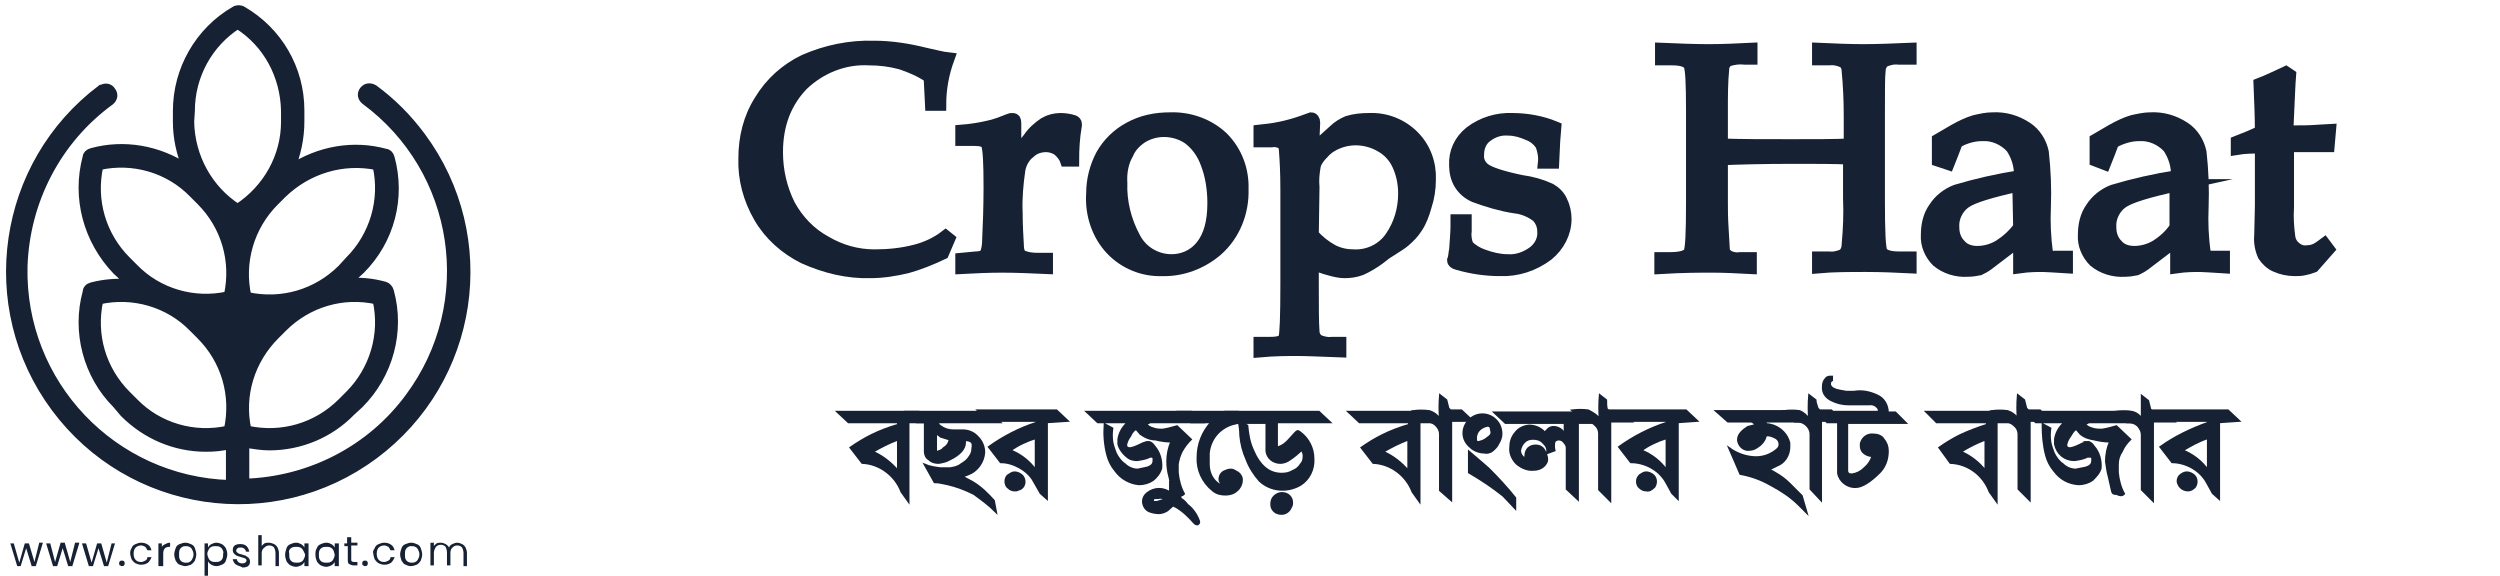 <?xml version="1.0" encoding="utf-8"?>
<!-- Generator: Adobe Illustrator 26.0.1, SVG Export Plug-In . SVG Version: 6.00 Build 0)  -->
<svg version="1.1" id="Layer_1" xmlns="http://www.w3.org/2000/svg" xmlns:xlink="http://www.w3.org/1999/xlink" x="0px" y="0px"
	 viewBox="0 0 363 83.6" style="enable-background:new 0 0 363 83.6;" xml:space="preserve">
<style type="text/css">
	.st0{fill:#172134;stroke:#172134;stroke-width:0.31;stroke-miterlimit:10;}
	.st1{fill:#172134;stroke:#172134;stroke-width:1.78;stroke-miterlimit:10;}
	.st2{fill:#172134;stroke:#172134;stroke-width:1.19;stroke-miterlimit:10;}
	.st3{fill:#172134;}
</style>
<g>
	<path class="st0" d="M131.9,61.3v11.5l-1-1.4c-0.9-2.4-3.2-4.1-5.7-4.2l-1.7-2.2c1-0.7,2-1.3,3-1.8c1.2-0.6,2.5-1.1,3.9-1.5v-0.4
		h-7.2l-1.6-1.5h11.8l1.5,1.5H131.9z M130.4,63.8c-1.3,0.5-2.5,1.1-3.7,1.8c1.4,0.6,2.7,1.6,3.7,2.8V63.8z"/>
	<path class="st0" d="M140.1,63.9v0.4c0,0.8-0.7,1.7-2.2,2.4c-0.5,0.3-1,0.4-1.6,0.5c-0.5,0-1-0.1-1.4-0.5c-0.4-0.2-0.6-0.7-0.6-1.1
		v-4.3h-1.2l-1.5-1.5h12l1.6,1.5h-9.1l0.2,0.4c0.6,0.5,1.3,0.8,2.1,0.8h1.4c0.9,0,1.7,0.4,2.2,1c0.6,0.6,0.9,1.4,0.9,2.2
		c-0.1,1.4-1,2.7-2.4,3.2l-0.8,0.3l1.5,0.8c1.2,0.7,2.2,1.7,3.1,2.7l0.3,1.6c-1-1-2.1-1.8-3.2-2.6c-1.2-0.6-2.5-1.1-3.8-1.4
		c-0.6-0.1-1.2-0.3-1.9-0.3l-1.4-2.5c0.7,0.3,1.5,0.4,2.2,0.5h1.5c0.6-0.1,1.1-0.2,1.6-0.6c0.5-0.3,0.9-0.6,1.2-1.1
		c0.3-0.4,0.4-0.8,0.4-1.2C141.4,64.2,141,63.9,140.1,63.9z M136.6,63.4c-0.3-0.2-0.5-0.4-0.7-0.6v2.5c0,0.2,0,0.4,0.2,0.3
		c0.3-0.1,0.7-0.2,0.9-0.5c0.5-0.3,0.8-0.7,0.9-1.3L136.6,63.4z"/>
	<path class="st0" d="M152,61.3v11.1l-0.9-0.8l-1.2-2.1c-0.5-0.7-1.1-1.2-1.8-1.6c-0.9-0.5-1.8-0.8-2.8-0.8l-1.7-2.2
		c2.1-1.5,4.4-2.7,6.9-3.5v-0.3h-6.9l-1.6-1.5h11.4l1.6,1.5L152,61.3z M147.4,71.2c-0.4,0-0.7-0.1-1-0.4c-0.3-0.2-0.4-0.6-0.4-0.9
		c0-0.3,0.1-0.7,0.4-0.9c0.3-0.2,0.6-0.4,0.9-0.4c0.3,0,0.6,0.1,0.9,0.3c0.3,0.2,0.4,0.4,0.5,0.7c0.2,0.7-0.2,1.4-0.9,1.5
		C147.7,71.2,147.6,71.2,147.4,71.2L147.4,71.2z M150.4,63.6c-1.3,0.4-2.6,1-3.7,1.8c1.5,0.6,2.8,1.6,3.7,2.9V63.6z"/>
	<path class="st0" d="M166.9,64.2c0.3,0.1,0.5,0.3,0.7,0.6c0.8,0.9,1.1,2.1,1,3.2c-0.2,0.7-0.7,1.3-1.2,1.7c-0.6,0.4-1.3,0.6-2,0.6
		c-1.3-0.1-2.6-0.8-3.4-1.9c-0.6-0.7-1-1.5-1.2-2.3c-0.4-1.5-0.5-3-0.4-4.5c0.4,0.2,0.7,0.4,1.1,0.6c-0.1,0.7-0.1,1.3,0,2
		c0.1,0.5,0.3,1.1,0.5,1.6c0.3,0.6,0.7,1.2,1.3,1.6c0.5,0.5,1.2,0.8,1.9,0.8c0.5-0.1,1-0.2,1.4-0.3c0.6-0.2,0.9-0.5,0.9-1
		c0-0.1,0-0.3,0-0.4c0-0.1-0.2-0.2-0.3-0.2H167c-0.6,0.3-1.2,0.4-1.9,0.5c-0.4,0-0.9-0.1-1.2-0.3c-0.7-0.5-1.3-1.2-1.5-2
		c0-0.2,0-0.5,0-0.7c0.1-0.8,0.5-1.6,1.1-2.2l0.2-0.3h-4.3l-1.6-1.5H173l1.6,1.5H167l-0.6,0.3l0,0c0.3,0.3,0.6,0.5,1,0.6
		c0.5,0.2,1,0.2,1.4,0.2c0.7-0.1,1.4-0.3,2.1-0.5l2,1.9c-0.5,0.5-0.9,1-1.3,1.7c-0.3,0.6-0.5,1.2-0.6,1.9c0,0.4,0,0.8,0,1.2
		c0.1,1.1,0.4,2.2,0.9,3.1c-0.1,0.1-0.2,0.2-0.3,0.2c-0.2,0-0.5-0.1-0.7-0.2c-0.4,0-0.6,0-0.6-0.3l-0.5-2.2
		c-0.2-0.7-0.3-1.5-0.3-2.2c0-1,0.2-2,0.6-2.9c-0.8,0-1.5-0.1-2.3-0.3c-0.8,0-1.5-0.3-2.2-0.8l-0.6-0.7c-0.2,0-0.6,0.3-0.9,1
		c-0.3,0.4-0.5,0.8-0.6,1.3c0,0.3,0.2,0.5,0.6,0.5c0.6-0.1,1.2-0.4,1.8-0.7l0.6-0.2c0.1,0,0.2,0,0.4,0L166.9,64.2z"/>
	<path class="st0" d="M170.4,73.3l-0.9,0.8c-0.3,0.2-0.8,0.4-1.2,0.4c-0.5,0-1-0.1-1.5-0.3c-0.4-0.2-0.7-0.6-0.8-1.1
		c-0.1-0.6,0.1-1.1,0.6-1.5c0.5-0.4,1.1-0.6,1.7-0.6c0.6,0,1.1,0.2,1.6,0.5v-1.5c0.1,0,0.2,0,0.3,0c0.3,0,0.6,0.2,0.8,0.7
		c0.2,0.3,0.4,0.7,0.4,1.1V72c0,0.1,0,0.3,0,0.4c0.4,0.2,0.7,0.5,1,0.9c0.8,0.6,1.4,1.5,1.7,2.4v0.2c-0.1,0.2-0.2,0.3-0.4,0.2
		c-0.1,0-0.2-0.1-0.3-0.2c-0.8-0.9-1.7-1.8-2.8-2.4C170.5,73.6,170.4,73.3,170.4,73.3z M168.2,72.3c-0.5,0-0.8,0-0.8,0.3
		s0,0.3,0.4,0.3c0.3,0,0.5-0.1,0.8-0.2c0.3,0,0.4-0.2,0.4-0.3C168.8,72.3,168.5,72.2,168.2,72.3L168.2,72.3z"/>
	<path class="st0" d="M178.9,61.6c-1.9,0.6-3.2,2.2-3.4,4.2v1.6c0,1.3,0.6,2.5,1.8,3.1h0.5c0,0,0,0.2-0.5,0.3h0.3l-0.2-0.4
		c-0.1-0.2-0.2-0.4-0.3-0.6c-0.1-0.6,0.2-1.2,0.8-1.4c0.2-0.1,0.5-0.2,0.8-0.2c0.3,0,0.5,0.1,0.8,0.3c0.5,0.2,0.9,0.8,0.8,1.3
		c0,0.5-0.3,1.1-0.7,1.4c-0.4,0.4-1,0.6-1.6,0.6c-0.7,0-1.3-0.1-1.9-0.6c-1.5-1.2-2.3-3-2.2-4.8c0-1.9,0.7-3.7,2-5.1h-3l-1.7-1.5
		h8.6l1.6,1.4C180.5,61.2,179.7,61.4,178.9,61.6z"/>
	<path class="st0" d="M185.4,61.3V65c0.8-0.2,1.4-0.7,1.9-1.3c0.7-0.8,1-1.1,1.1-1.1c0.1,0,0.3,0.1,0.4,0.2c1.2,0.9,1.9,2.3,1.9,3.8
		c0.1,1.5-0.6,3-1.9,3.8c-1.9,1.1-4.3,0.9-5.9-0.6c-0.8-0.9-1.5-2-1.9-3.1c-0.5-1.1-0.8-2.3-0.9-3.5c0-0.7-0.1-1.3-0.2-2l1.2,0.6
		c0.1,1.2,0.3,2.4,0.8,3.5c1,2.4,2.4,3.5,4.2,3.5c0.6,0,1.1-0.1,1.6-0.4c0.5-0.2,0.9-0.5,1.2-1c0.3-0.3,0.4-0.7,0.4-1.2
		c0-0.3-0.1-0.6-0.3-0.9c-0.5,0.5-1.1,1-1.7,1.4c-0.4,0.3-0.9,0.5-1.4,0.5c-1,0-1.9-0.7-2-1.7c0-0.4,0-0.7,0-1.1v-3h-4.4l-1.4-1.6
		h13.4l1.6,1.5H185.4z M187.4,73.7c-0.2,0.5-0.7,0.9-1.3,0.9c-0.4,0-0.8-0.1-1.1-0.4c-0.3-0.3-0.4-0.6-0.4-1c0-0.4,0.1-0.8,0.4-1.1
		c0.3-0.3,0.7-0.5,1.1-0.5c0.4,0,0.8,0.1,1.1,0.4c0.3,0.3,0.4,0.6,0.4,1C187.6,73.2,187.6,73.4,187.4,73.7z"/>
	<path class="st0" d="M206.1,61.3v11.5l-1-1.4c-0.9-2.4-3.2-4.1-5.7-4.2l-1.7-2.2c1-0.7,2-1.3,3-1.8c1.2-0.6,2.5-1.1,3.9-1.5v-0.4
		h-7.2l-1.6-1.5h11.8l1.6,1.5L206.1,61.3z M204.5,63.8c-1.3,0.5-2.5,1.1-3.7,1.8c1.4,0.6,2.7,1.6,3.7,2.8V63.8z"/>
	<path class="st0" d="M209.1,60.9c-0.1-1.1-0.1-2.3,0-3.5l0.9,0.7c0.1,0.4,0.2,0.8,0.3,1.2l0.3,0.3h1.6l1.6,1.5h-3.1v11.5l-1.6-1.4
		v-8.1c0-0.4-0.1-0.7-0.3-1c-0.4-0.6-1-0.9-1.6-0.9h-0.4l-1.6-1.5c0.8-0.1,1.5-0.1,2.3,0C208.2,59.9,208.7,60.3,209.1,60.9z"/>
	<path class="st0" d="M216.6,65.5c-0.3,0.2-0.7,0.3-1.1,0.2c-0.7,0-1.5-0.3-2-0.8c-0.6-0.5-1-1.2-1-2c0-0.7,0.3-1.4,0.8-1.9
		c1.1-1.1,2.8-1.1,3.9,0c0.5,0.5,0.8,1.2,0.8,2c0,0.5-0.2,1-0.4,1.3C217.4,64.8,217,65.2,216.6,65.5z M218.3,72
		c-1.6-1.3-3.3-2.4-5-3.4v-3c0.8,0.7,1.8,1.5,2.9,2.5c1.3,1.3,2.6,2.7,3.8,4.2v1.5L218.3,72z M216,61.8c-0.5,0.1-0.9,0.3-1.2,0.6
		c-0.3,0.3-0.5,0.7-0.5,1.2c0,0.4,0,0.6,0.4,0.6c0.4-0.1,0.7-0.2,1-0.4c0.4-0.3,0.7-0.5,0.8-0.7c0.1-0.2,0.1-0.4,0-0.7
		C216.5,62,216.3,61.8,216,61.8z"/>
	<path class="st0" d="M229.1,61.3v11.2l-1.6-1.5v-6c0-0.3-0.2-0.6-0.4-0.8c-0.2-0.3-0.5-0.4-0.8-0.4c-0.2,0-0.4,0.1-0.6,0.3
		c-0.1,0.4-0.1,0.9,0,1.3l-1.1,0.4c0.1-0.2,0.1-0.5,0-0.8c-0.1-0.3-0.3-0.5-0.6-0.8c-0.4-0.4-0.9-0.5-1.4-0.5
		c-0.5,0-0.9,0.1-1.3,0.5c-0.3,0.3-0.5,0.7-0.6,1.2c0,0.5,0.3,1,0.8,1.2c0-0.2,0-0.3,0-0.5c0-0.4,0.2-0.8,0.4-1
		c0.3-0.3,0.7-0.4,1.1-0.4c0.7,0,1.2,0.4,1.4,1.1c0.2,0.4,0.3,0.8,0.2,1.2c-0.3,0.8-1.1,1.2-1.9,1.2c-0.9,0.1-1.8-0.3-2.5-0.9
		c-0.6-0.6-1-1.5-0.9-2.3c0-0.8,0.2-1.5,0.7-2.1c0.5-0.7,1.2-1,2-1.1c0.8,0,1.6,0.3,2.2,0.9V63c0.2-0.3,0.4-0.5,0.6-0.7
		c0.2-0.2,0.5-0.3,0.8-0.3c0.4,0,0.9,0.2,1.2,0.5c0.1,0.2,0.2,0.3,0.4,0.5v-1.6h-8.6l-1.6-1.5h13.4l1.6,1.5H229.1z"/>
	<path class="st0" d="M232.3,60.9c-0.1-1.1-0.1-2.3,0-3.5l0.9,0.7c0,0.5,0,0.9,0.1,1.3l0.3,0.3h1.7l1.6,1.5h-3.1v11.5l-1.6-1.6v-8.1
		c0-0.4-0.1-0.7-0.3-1c-0.4-0.5-1-0.9-1.6-0.9h-0.4l-1.6-1.5c0.8-0.1,1.5-0.1,2.3,0C231.2,59.9,231.9,60.3,232.3,60.9z"/>
	<path class="st0" d="M243.6,61.3v11.1l-0.8-0.8c-0.7-1.3-1.1-2-1.2-2.1c-0.5-0.7-1.1-1.2-1.8-1.6c-0.9-0.5-1.9-0.8-3-0.8l-1.7-2.2
		c2.1-1.5,4.4-2.7,6.9-3.5v-0.3H235l-1.6-1.5h11.4l1.6,1.5L243.6,61.3z M239.1,71.2c-0.4,0-0.7-0.1-1-0.4c-0.3-0.2-0.4-0.6-0.4-0.9
		c0-0.3,0.1-0.6,0.4-0.9c0.3-0.2,0.6-0.4,0.9-0.4c0.3,0,0.6,0.1,0.9,0.3c0.3,0.2,0.4,0.4,0.5,0.7c0.1,0.4,0,0.8-0.2,1.1
		C239.8,71.1,239.4,71.3,239.1,71.2L239.1,71.2z M242,63.6c-1.3,0.4-2.6,1-3.7,1.8c1.5,0.6,2.8,1.6,3.7,2.9V63.6z"/>
	<path class="st0" d="M255,61.7c-0.2-0.2-0.4-0.4-0.7-0.5h-3.4l-1.7-1.5H261l1.5,1.5h-6.3l0.3,0.4c0.3,0,0.7,0.1,1,0.2
		c1.1,0.4,2,1.3,2.3,2.5c0,0.2,0,0.4,0,0.6c0,1.2-0.7,2.3-1.8,2.7l-1.2,0.6c0.3,0.1,0.7,0.3,1,0.5c0.7,0.4,1.4,0.9,2,1.5l1.8,1.8
		l0.7,2.4l-1.1-1.1c-1.2-1.2-2.6-2.1-4.1-2.9c-1.4-0.8-2.8-1.3-4.4-1.6l-1.6-3.7c1.1,0.8,2.5,1.3,3.9,1.3c1.1,0,2.2-0.4,3.1-1.2
		c0.2-0.2,0.3-0.4,0.3-0.7c0-0.4-0.2-0.7-0.5-0.9c-0.4-0.2-0.8-0.4-1.2-0.4h-0.3c-0.1,0.6-0.5,1.2-1.1,1.6c-0.4,0.3-0.8,0.5-1.3,0.5
		c-0.7,0.1-1.4-0.4-1.6-1.2c-0.1-0.5,0.1-1,0.5-1.4c0.3-0.3,0.6-0.5,0.9-0.7L255,61.7z"/>
	<path class="st0" d="M262.7,60.9c-0.1-1.1-0.1-2.3,0-3.5l0.9,0.7c0,0.4,0.2,0.8,0.3,1.2l0.3,0.3h1.7l1.6,1.5h-3.1v11.5l-1.5-1.6
		v-7.9c0-0.4-0.1-0.7-0.3-1c-0.4-0.6-1-0.9-1.6-0.9h-0.4l-1.6-1.5c0.8-0.1,1.5-0.1,2.3,0C261.8,59.9,262.3,60.3,262.7,60.9z"/>
	<path class="st0" d="M268.1,56.9h1.1c1.1-0.2,2.2,0,3.3,0.5c1,0.4,1.6,1.4,1.6,2.5h1.1l1.5,1.5h-8.5v6.9c0,0.4,0.2,0.6,0.7,0.6
		c0.7-0.1,1.3-0.4,1.8-0.9c0.6-0.5,1-1.1,1.2-1.8l0,0c-0.4,0-0.8-0.1-1.2-0.4c-0.3-0.2-0.5-0.6-0.5-1c0-0.1,0-0.3,0-0.4
		c0.2-0.8,0.9-1.4,1.8-1.3c0.6,0,1.2,0.2,1.5,0.7c0.4,0.5,0.6,1,0.6,1.7c0,1.2-0.4,2.3-1.2,3.1c-1.4,1.4-2.6,2.1-3.4,2.1
		c-1.2,0.1-2.4-0.8-2.6-2c0-0.5,0-1.1,0-1.6v-5.8h-1.6l-1.3-1.5h8.8v-0.4c-0.3-0.5-0.8-0.8-1.4-0.7h-3c-0.9,0-1.7-0.2-2.5-0.6
		c-0.8-0.4-1.3-1.1-1.2-2c0-0.4,0.1-0.8,0.4-1.1c0.1-0.2,0.4-0.3,0.6-0.3c0.1,0,0.2,0,0.3,0c0,0.2,0,0.4,0,0.5
		c-0.2,0.1-0.3,0.3-0.3,0.5c0,0.4,0.3,0.7,0.9,0.9C266.9,56.7,267.5,56.8,268.1,56.9z"/>
	<path class="st0" d="M289.9,61.3v11.5l-1-1.4c-0.9-2.4-3.1-4.1-5.7-4.2l-1.6-2.2c1-0.7,2-1.3,3-1.8c1.3-0.6,2.6-1.1,3.9-1.5v-0.4
		h-7.3l-1.5-1.5h11.8l1.5,1.5H289.9z M288.3,63.8c-1.3,0.5-2.5,1.1-3.6,1.8c1.4,0.6,2.7,1.6,3.6,2.8V63.8z"/>
	<path class="st0" d="M293,60.9c-0.1-1.1-0.1-2.3,0-3.5l0.9,0.7c0.1,0.4,0.2,0.8,0.3,1.2l0.3,0.3h1.7l1.6,1.5h-3.1v11.5l-1.6-1.6
		v-7.9c0-0.4-0.1-0.7-0.3-1c-0.4-0.5-1-0.9-1.6-0.9h-0.4l-1.6-1.5c0.8-0.1,1.5-0.1,2.3,0C292.1,59.9,292.7,60.3,293,60.9z"/>
	<path class="st0" d="M303.3,64.2c0.3,0.1,0.5,0.3,0.7,0.6c0.8,0.9,1.1,2.1,1,3.2c-0.2,0.7-0.7,1.2-1.2,1.7c-0.6,0.4-1.3,0.6-2,0.6
		c-1.4-0.1-2.6-0.7-3.5-1.9c-0.6-0.7-1-1.5-1.2-2.3c-0.4-1.5-0.5-3-0.5-4.5c0.4,0.2,0.7,0.4,1.1,0.6c-0.1,0.7-0.1,1.3,0,2
		c0.1,0.5,0.3,1.1,0.5,1.6c0.3,0.6,0.7,1.2,1.3,1.6c0.5,0.5,1.2,0.8,1.9,0.8c0.5-0.1,1-0.2,1.5-0.3c0.6-0.2,0.9-0.5,0.9-1
		c0-0.1,0-0.3,0-0.4c0-0.1-0.1-0.2-0.3-0.2h-0.4c-0.6,0.3-1.2,0.4-1.9,0.5c-1.4,0-2.5-0.9-2.8-2.3c0-0.2,0-0.5,0-0.7
		c0.1-0.8,0.5-1.6,1.1-2.2l0.2-0.3h-4.1l-1.6-1.5h15.2l1.6,1.5h-7.5l-0.6,0.3l0,0c0.3,0.3,0.6,0.5,1,0.6c0.5,0.2,1,0.2,1.5,0.2
		c0.7-0.1,1.4-0.3,2.1-0.5l2,1.9c-0.5,0.5-0.9,1-1.2,1.7c-0.4,0.6-0.6,1.2-0.6,1.9c0,0.4,0,0.8,0,1.2c0.1,1.1,0.4,2.2,0.9,3.1
		c0,0-0.2,0.2-0.4,0.2c-0.2,0-0.5-0.1-0.7-0.2c-0.3,0-0.5,0-0.6-0.3l-0.5-2.2c-0.2-0.7-0.3-1.5-0.4-2.2c0-1,0.2-2,0.6-2.9
		c-0.8,0-1.5-0.1-2.3-0.3c-0.7-0.1-1.4-0.3-2-0.8l-0.6-0.7c-0.2,0-0.5,0.3-0.9,1c-0.3,0.4-0.5,0.8-0.6,1.3c0,0.3,0.2,0.5,0.6,0.5
		c0.6-0.1,1.2-0.4,1.8-0.7l0.6-0.2c0.1,0,0.2,0,0.4,0L303.3,64.2z"/>
	<path class="st0" d="M311,60.9v-3.4l0.9,0.7c0.1,0.4,0.2,0.8,0.3,1.2l0.2,0.3h1.7l1.6,1.5h-3.1v11.5l-1.6-1.6v-7.9
		c0-0.4-0.1-0.7-0.3-1c-0.3-0.6-1-0.9-1.6-0.9h-0.3l-1.6-1.5c0.8-0.1,1.5-0.1,2.3,0C310.1,59.9,310.7,60.3,311,60.9z"/>
	<path class="st0" d="M322.2,61.3v11.1l-0.9-0.8c-0.7-1.3-1.1-2-1.2-2.1c-0.5-0.7-1.1-1.2-1.8-1.6c-0.9-0.5-1.9-0.8-2.9-0.8
		l-1.7-2.2c2.1-1.5,4.4-2.6,6.9-3.5v-0.3h-6.9l-1.6-1.5h11.4l1.6,1.5L322.2,61.3z M317.7,71.2c-0.8,0-1.4-0.6-1.5-1.3
		c0-0.3,0.1-0.7,0.4-0.9c0.2-0.2,0.6-0.4,0.9-0.4c0.3,0,0.6,0.1,0.9,0.3c0.3,0.2,0.4,0.4,0.5,0.7c0.1,0.4,0,0.8-0.2,1.1
		C318.4,71,318.1,71.2,317.7,71.2z M320.6,63.6c-1.3,0.4-2.5,1.1-3.7,1.8c1.5,0.6,2.8,1.6,3.7,2.9V63.6z"/>
	<path class="st1" d="M135.2,15.2l-0.2-4c-1.3-0.9-2.7-1.5-4.2-2c-1.5-0.4-3-0.6-4.6-0.6c-3.6-0.2-7.1,1.2-9.7,3.7
		c-2.4,2.5-3.7,5.7-3.7,9.8c0,2.7,0.6,5.3,1.8,7.7c1.2,2.2,3,4.1,5.2,5.3c2.2,1.3,4.6,2,7.2,2c2,0,4-0.2,5.9-0.7
		c1.6-0.4,3.1-1.1,4.4-2.1l0.5,0.4c-0.3,0.7-0.6,1.4-0.9,2.1c-1.7,0.8-3.4,1.5-5.2,2c-1.7,0.4-3.5,0.7-5.3,0.7
		c-3.3,0.1-6.6-0.7-9.7-2.1c-2.6-1.3-4.9-3.3-6.4-5.9c-1.5-2.6-2.3-5.5-2.2-8.5c0-3,0.7-5.9,2.3-8.4c1.5-2.5,3.7-4.5,6.4-5.8
		c3.2-1.4,6.6-2.1,10.1-2c2.5,0,5,0.4,7.4,1c1.4,0.3,2.5,0.6,3.4,0.7c-0.8,2.2-1.2,4.4-1.2,6.7L135.2,15.2z"/>
	<path class="st1" d="M147.4,22.3c0.7-0.7,1.4-1.4,2-2.2c0.6-0.9,1.4-1.6,2.3-2.2c0.7-0.4,1.5-0.6,2.3-0.6c0.6,0,1.3,0.1,1.9,0.3
		c0.2,0.1,0.3,0.2,0.3,0.4v0.2c-0.3,1.7-0.4,3.4-0.4,5.1h-1c-0.2-0.6-0.7-1.2-1.2-1.6c-0.5-0.3-1.1-0.5-1.7-0.5
		c-0.9,0-1.8,0.3-2.4,0.9c-0.8,0.6-1.3,1.5-1.5,2.5c-0.3,2.1-0.5,4.2-0.4,6.3c0,1.7,0.1,3.5,0.2,5.2c0.1,0.5,0.2,0.8,0.4,1
		c0.8,0.4,1.6,0.5,2.5,0.5h1.3v1.3c-2.3-0.1-4.4-0.2-6.5-0.2s-4,0.1-5.9,0.2v-1.3l2.1-0.2c0.5,0,1-0.1,1.4-0.4
		c0.3-0.7,0.4-1.4,0.4-2.2c0.1-2.1,0.2-4.7,0.2-7.6c0-3.6-0.1-5.7-0.4-6.3c-0.2-0.4-0.8-0.6-1.8-0.6h-1.9V19
		c1.3-0.1,2.6-0.3,3.9-0.6c1-0.2,2-0.6,3-1c0.2-0.1,0.3-0.1,0.5-0.1c0.1,0,0.2,0,0.3,0.1c0.1,0.2,0.1,0.4,0.1,0.6L147.4,22.3z"/>
	<path class="st1" d="M158.6,28.1c0-2,0.5-3.9,1.4-5.6c0.9-1.6,2.3-3,4-3.9c1.8-1,3.8-1.4,5.9-1.4c2.8-0.1,5.6,0.9,7.6,2.8
		c2,2,3,4.7,2.9,7.5c0.1,3.3-1.2,6.6-3.7,8.8c-2.2,1.9-5.1,3-8,2.9c-2.7,0.1-5.4-1-7.3-3C159.4,34.1,158.4,31.1,158.6,28.1z
		 M162.8,26.6c-0.1,2.7,0.6,5.5,1.9,7.9c1,2,3.1,3.3,5.4,3.3c1.7,0,3.3-0.7,4.4-2.1c1.1-1.4,1.7-3.4,1.7-6.2c0-2-0.3-4-1-5.8
		c-0.5-1.4-1.4-2.7-2.6-3.6c-1-0.7-2.3-1.1-3.6-1.1c-1.1,0-2.2,0.3-3.2,0.9c-0.9,0.6-1.7,1.4-2.1,2.4C163,23.5,162.7,25,162.8,26.6z
		"/>
	<path class="st1" d="M190.6,21.8l3.1-2.8c0.6-0.6,1.3-1,2-1.3c1-0.3,2-0.4,3.1-0.4c2.4-0.1,4.7,0.8,6.4,2.5c1.7,1.7,2.5,4,2.4,6.3
		c0,1.3-0.2,2.6-0.6,3.8c-0.3,1.1-0.7,2.2-1.3,3.1c-0.5,0.8-1.1,1.4-1.8,2c-0.2,0.2-1.1,0.8-2.7,1.8l-0.9,0.7
		c-0.8,0.6-1.8,1.2-2.7,1.6c-0.8,0.3-1.6,0.4-2.4,0.4c-0.7,0-1.5-0.2-2.2-0.4c-0.8-0.2-1.6-0.5-2.4-0.9v3.1c0,3.2,0,5.5,0.1,6.8
		c0,0.5,0.2,0.9,0.6,1.3c0.6,0.3,1.4,0.5,2.1,0.4h1.2V51c-2.8-0.1-4.9-0.2-6.2-0.2c-1.4,0-3.3,0-5.5,0.2v-1.2h1.6
		c1.1,0,1.8-0.2,2-0.7s0.3-3.1,0.3-7.9V27.5c0-2.4-0.1-4.2-0.2-5.5c0-0.5-0.1-0.9-0.4-1.2c-0.5-0.3-1.1-0.4-1.6-0.3h-1.7V19
		c2.1-0.2,4.1-0.6,6.1-1.3l1.4-0.5c0.2,0,0.4,0.2,0.4,0.6l-0.1,2.4L190.6,21.8z M190.6,34.1c0.8,0.9,1.8,1.7,2.9,2.3
		c1,0.5,2,0.7,3.1,0.7c2.1,0.1,4.2-0.9,5.4-2.7c1.3-1.9,1.9-4.1,1.9-6.3c0-1.5-0.3-2.9-0.9-4.2c-0.5-1.1-1.4-2.1-2.5-2.7
		c-1.9-1.1-4.2-1.3-6.2-0.5c-0.8,0.3-1.6,0.8-2.2,1.5c-0.5,0.5-1,1.1-1.2,1.8c-0.2,1.1-0.3,2.1-0.2,3.2L190.6,34.1z"/>
	<path class="st1" d="M212.8,32v1.5c-0.1,0.7,0,1.5,0.3,2.2c0.6,0.6,1.4,1.1,2.3,1.4c1.1,0.4,2.3,0.7,3.5,0.7
		c1.4,0.1,2.7-0.4,3.8-1.2c0.9-0.7,1.5-1.8,1.4-3c0-0.8-0.3-1.6-0.9-2.2c-0.9-0.7-2.1-1.2-3.2-1.3c-2-0.3-4-0.9-5.9-1.6
		c-0.9-0.4-1.6-1-2.1-1.8c-0.5-0.8-0.7-1.8-0.7-2.7c-0.1-1.9,0.7-3.6,2.2-4.8c1.7-1.3,3.9-2,6.1-1.9c2.1,0,4.3,0.4,6.2,1.2
		c-0.1,1-0.2,2.7-0.3,5.1h-1.3c0.1-0.9-0.1-1.8-0.4-2.6c-0.5-0.7-1.1-1.2-1.9-1.5c-0.9-0.4-1.9-0.7-2.9-0.7c-1.2-0.1-2.3,0.3-3.2,1
		c-0.8,0.6-1.2,1.6-1.2,2.6c-0.1,0.9,0.3,1.7,1,2.2c0.7,0.5,2.4,1.1,5.3,1.7c1.5,0.2,2.9,0.6,4.2,1.2c0.7,0.4,1.3,1,1.6,1.7
		c0.4,0.8,0.6,1.7,0.6,2.6c0,2-1,3.9-2.6,5.2c-2,1.5-4.4,2.3-6.9,2.2c-2.1,0-4.1-0.3-6.2-0.9c-0.4-0.1-0.6-0.3-0.6-0.5l0.1-0.3
		c0.1-0.4,0.1-0.8,0.2-1.2c0.1-1.5,0.2-2.6,0.2-3.4V32L212.8,32z"/>
	<path class="st1" d="M250,23.1v6.2c0,1.1,0,2.3,0.1,3.8c0.1,2,0.2,3.2,0.2,3.4c0.1,0.3,0.4,0.5,0.6,0.7c0.6,0.3,1.2,0.4,1.8,0.3
		h1.5v1.4c-1.9-0.1-3.8-0.2-5.6-0.2s-4.2,0-7.5,0.2v-1.4h1.4c1.6,0,2.5-0.3,2.8-0.8s0.4-3,0.4-7.3V16c0-3.9-0.1-6.1-0.4-6.6
		c-0.3-0.5-1.1-0.8-2.5-0.8h-1.6V7.1c2.4,0.1,4.7,0.2,6.9,0.2c2.1,0,4.2-0.1,6.2-0.2v1.4h-0.9c-0.9-0.1-1.7,0-2.6,0.3
		c-0.3,0.3-0.6,0.7-0.6,1.1c-0.2,2-0.2,4-0.2,6V21c2.7,0.1,6,0.1,10.1,0.1c3.5,0,6.3,0,8.5-0.1v-4.3c0-2.1-0.1-4.3-0.3-6.4
		c0-0.5-0.2-1-0.6-1.3c-0.6-0.3-1.4-0.5-2.1-0.4H264V7.1c2.3,0.1,4.4,0.2,6.5,0.2c2.2,0,4.5-0.1,6.9-0.2v1.4h-1.7
		c-0.8-0.1-1.5,0.1-2.2,0.4c-0.4,0.4-0.6,0.9-0.6,1.4c-0.1,0.7-0.1,2.8-0.1,6.4V29c0,4.6,0.1,7.1,0.4,7.6c0.3,0.5,1.1,0.8,2.5,0.8
		h1.7v1.4c-2-0.1-4.2-0.2-6.4-0.2c-2.5,0-4.8,0-7,0.2v-1.4h1.5c0.8,0.1,1.5-0.1,2.2-0.4c0.4-0.4,0.6-0.9,0.6-1.5
		c0.2-2.2,0.3-4.5,0.2-6.7v-5.8c-2.1-0.1-4.8-0.1-8-0.1C255.9,22.9,252.4,23,250,23.1z"/>
	<path class="st1" d="M281.4,23.3v-1.5v-1.5l2.4-1.4c0.9-0.5,1.9-1,2.9-1.3c0.9-0.2,1.7-0.4,2.6-0.4c1.8-0.1,3.5,0.4,5,1.4
		c1.2,0.8,2,2.1,2.3,3.5c0.3,2.7,0.4,5.3,0.3,8c-0.1,2.2,0,4.4,0.3,6.6c0.2,0.4,0.6,0.7,1.1,0.6h1.8v1.5c-1.7-0.1-2.9-0.2-3.5-0.2
		c-0.8,0-2,0-3.4,0.2v-2c0-0.6,0-1.3,0-1.9l-4.6,3.5c-0.4,0.3-0.8,0.5-1.2,0.7c-0.5,0.1-1.1,0.2-1.7,0.2c-1.6,0.1-3.2-0.4-4.4-1.4
		c-1-1-1.6-2.4-1.5-3.8c0-1.4,0.3-2.8,1.1-3.9c0.7-1.1,1.8-2,3.1-2.5c3-0.9,6.1-1.6,9.3-2.1c0.1-1.5-0.4-3-1.2-4.2
		c-1.1-1.2-2.7-1.9-4.3-1.8c-0.7,0-1.3,0.1-2,0.3c-0.6,0.2-1.2,0.4-1.7,0.8c-0.4,1.1-0.8,2.1-1.2,3.1L281.4,23.3z M293.2,26.9
		c-4.1,0.9-6.8,1.7-7.9,2.5c-1.1,0.8-1.8,2.2-1.7,3.6c0,1,0.3,1.9,1,2.6c0.6,0.7,1.5,1,2.5,1c1.1,0,2.2-0.3,3.2-0.9
		c1.1-0.7,2.1-1.6,2.9-2.7l-0.1-5L293.2,26.9z"/>
	<path class="st1" d="M304.3,23.3v-1.5v-1.5l2.4-1.4c0.9-0.5,1.9-1,2.9-1.3c0.9-0.2,1.8-0.4,2.6-0.4c1.8-0.1,3.5,0.4,5,1.4
		c1.2,0.8,2,2.1,2.3,3.5c0.3,2.7,0.4,5.3,0.3,8c-0.1,2.2,0,4.4,0.3,6.6c0.1,0.4,0.5,0.6,1.1,0.6h1.7v1.5c-1.7-0.1-2.9-0.2-3.5-0.2
		c-0.8,0-2,0-3.4,0.2v-2c0-0.6,0-1.3,0-1.9l-4.6,3.5c-0.4,0.3-0.8,0.5-1.2,0.7c-0.5,0.1-1.1,0.2-1.7,0.2c-1.6,0.1-3.2-0.4-4.4-1.4
		c-1-1-1.6-2.4-1.5-3.8c0-1.4,0.3-2.8,1.1-3.9c0.7-1.1,1.8-2,3.1-2.5c3-0.9,6.1-1.6,9.3-2.1c0.1-1.5-0.4-3-1.2-4.2
		c-1.1-1.2-2.7-1.9-4.3-1.8c-0.7,0-1.3,0.1-2,0.3c-0.6,0.2-1.2,0.4-1.8,0.8c-0.4,1.1-0.8,2.1-1.2,3.1L304.3,23.3z M316,26.9
		c-4.1,0.9-6.8,1.7-7.9,2.5c-1.1,0.8-1.8,2.2-1.7,3.6c0,1,0.3,1.9,1,2.6c0.6,0.7,1.5,1,2.5,1c1.1,0,2.2-0.3,3.2-0.9
		c1.1-0.7,2.1-1.6,2.8-2.7v-5V26.9z"/>
	<path class="st1" d="M332.2,21.3v8.8c-0.1,1.5,0,2.9,0.2,4.4c0.1,0.6,0.4,1.1,0.9,1.5c0.5,0.4,1.1,0.6,1.7,0.5
		c0.4,0,0.9-0.1,1.3-0.3c0.4-0.2,0.8-0.5,1.2-0.8l0.6,0.8l-2.2,2.5c-0.5,0.2-0.9,0.3-1.4,0.4c-0.4,0.1-0.9,0.1-1.3,0.1
		c-1,0-1.9-0.2-2.8-0.6c-0.7-0.3-1.3-0.9-1.7-1.5c-0.4-0.9-0.6-1.9-0.5-2.9l0.1-4.3v-8.5c-1.1,0-2.3,0-3.5,0.2v-1
		c1.3-0.5,2.5-1,3.5-1.5c0-2.1-0.1-4.4-0.2-6.9c1.3-0.5,2.5-1.1,3.8-1.7l0.6,0.4c-0.1,1.2-0.2,3.9-0.4,8.2c1.8,0,3.3,0,4.4-0.1
		l1.8-0.1l-0.2,2.3h-0.9H333H332.2z"/>
</g>
<g>
	<path class="st2" d="M54.3,12.9c-0.5-0.3-1.1-0.3-1.5,0.2l0,0c-0.4,0.5-0.3,1.1,0.2,1.5C66.7,24.7,69.6,44,59.4,57.7
		C53.8,65.3,45,69.8,35.6,70.1v-5.7c1.2,0.2,2.4,0.4,3.5,0.4c4.5,0,8.8-1.8,11.9-5l1.2-1.1c4.3-4.3,6-10.6,4.4-16.4
		c-0.1-0.4-0.4-0.7-0.7-0.8c-1.8-0.5-3.7-0.7-5.5-0.5c0.3-0.2,0.5-0.5,0.8-0.7l1.2-1.1c4.3-4.3,5.9-10.5,4.3-16.3
		c-0.1-0.4-0.4-0.7-0.7-0.7c-4.7-1.3-9.7-0.4-13.8,2.3c0.9-2.1,1.4-4.5,1.4-6.8V16c0-6-3.2-11.5-8.4-14.5c-0.3-0.2-0.8-0.2-1.1,0
		c-5.2,3-8.4,8.6-8.4,14.6v1.6c0,2.3,0.5,4.6,1.4,6.7c-4.1-2.7-9.1-3.6-13.8-2.3c-0.4,0.1-0.7,0.4-0.7,0.7
		c-1.6,5.9,0.1,12.1,4.3,16.5l1.2,1.1c0.3,0.3,0.5,0.5,0.8,0.7c-1.9-0.1-3.7,0-5.6,0.5c-0.4,0.1-0.7,0.4-0.7,0.8
		c-1.6,5.8,0.1,12.1,4.3,16.3L18,60c3.2,3.2,7.4,5,11.9,5c1.2,0,2.4-0.1,3.5-0.4v5.7c-17-0.5-30.4-14.6-30-31.6
		c0.3-9.5,4.9-18.4,12.6-24c0.5-0.4,0.6-1,0.2-1.5c-0.3-0.5-0.9-0.6-1.4-0.3c0,0,0,0-0.1,0l0,0C0.2,23.8-2.9,44.5,8,59.2
		S39.6,77,54.3,66.1s17.8-31.6,6.9-46.3C59.2,17.1,56.9,14.8,54.3,12.9L54.3,12.9z M54.7,43.6c1.1,4.9-0.4,10.1-4,13.7l-1.1,1.1
		c-3.6,3.6-8.7,5.1-13.7,4c-1.1-5,0.5-10.1,4.1-13.7l1.1-1.1C44.7,44,49.8,42.5,54.7,43.6z M54.7,24.1c1.1,4.9-0.4,10.1-4,13.7
		L49.6,39c-3.6,3.6-8.7,5.1-13.7,4c-1.1-4.9,0.4-10.1,4-13.7l1.1-1.1C44.7,24.6,49.8,23.1,54.7,24.1z M27.7,16.1
		c0-5.1,2.6-9.8,6.8-12.5c4.3,2.7,6.8,7.4,6.9,12.5v1.6c0,5-2.6,9.7-6.9,12.5c-4.2-2.7-6.8-7.4-6.9-12.5L27.7,16.1z M14.4,24.1
		c4.9-1.1,10.1,0.4,13.6,4l1.1,1.1c3.6,3.6,5.1,8.7,4,13.7c-4.9,1.1-10.1-0.4-13.6-4l-1.1-1.1C14.8,34.2,13.3,29.1,14.4,24.1
		L14.4,24.1z M33.1,62.4c-4.9,1.1-10.1-0.4-13.6-4l-1.1-1.1c-3.6-3.6-5.1-8.7-4-13.7c4.9-1.1,10.1,0.4,13.6,4l1.1,1.1
		C32.7,52.3,34.2,57.4,33.1,62.4z"/>
	<g>
		<g>
			<g>
				<g>
					<g>
						<path class="st3" d="M6.2,78.9l-1,3.3H4.6l-0.8-2.6l-0.8,2.6H2.5l-1-3.3H2l0.8,2.8l0.8-2.8h0.6L5,81.6l0.7-2.8H6.2z"/>
						<path class="st3" d="M11.5,78.9l-1,3.3H9.9l-0.8-2.6l-0.8,2.6H7.7l-1-3.3h0.6L8,81.6l0.8-2.8h0.6l0.8,2.8l0.7-2.8H11.5z"/>
						<path class="st3" d="M16.7,78.9l-1,3.3h-0.6l-0.8-2.6l-0.8,2.6h-0.6l-1-3.3h0.6l0.8,2.8l0.8-2.8h0.6l0.8,2.8l0.7-2.8H16.7z"/>
						<path class="st3" d="M17.4,82.1c-0.1-0.1-0.1-0.2-0.1-0.3c0-0.1,0-0.2,0.1-0.3c0.1-0.1,0.2-0.1,0.3-0.1c0.1,0,0.2,0,0.3,0.1
							c0.1,0.1,0.1,0.2,0.1,0.3c0,0.1,0,0.2-0.1,0.3c-0.1,0.1-0.2,0.1-0.3,0.1C17.6,82.2,17.5,82.1,17.4,82.1z"/>
						<path class="st3" d="M19.1,79.6c0.1-0.3,0.3-0.5,0.6-0.6c0.2-0.1,0.5-0.2,0.8-0.2c0.4,0,0.7,0.1,1,0.3
							c0.3,0.2,0.4,0.5,0.5,0.8h-0.6c-0.1-0.2-0.2-0.4-0.3-0.5c-0.2-0.1-0.4-0.2-0.6-0.2c-0.3,0-0.6,0.1-0.8,0.3
							c-0.2,0.2-0.3,0.5-0.3,0.9c0,0.4,0.1,0.7,0.3,0.9c0.2,0.2,0.4,0.3,0.8,0.3c0.2,0,0.4-0.1,0.6-0.2c0.2-0.1,0.3-0.3,0.3-0.5H22
							c-0.1,0.3-0.3,0.6-0.5,0.8c-0.3,0.2-0.6,0.3-1,0.3c-0.3,0-0.6-0.1-0.8-0.2c-0.2-0.1-0.4-0.3-0.6-0.6c-0.1-0.3-0.2-0.6-0.2-0.9
							C18.9,80.2,18.9,79.9,19.1,79.6z"/>
						<path class="st3" d="M24,79c0.2-0.1,0.4-0.2,0.7-0.2v0.6h-0.1c-0.6,0-0.9,0.3-0.9,1v1.8H23v-3.3h0.5v0.5
							C23.6,79.2,23.8,79.1,24,79z"/>
						<path class="st3" d="M26.1,82c-0.3-0.1-0.4-0.3-0.6-0.6c-0.1-0.3-0.2-0.6-0.2-0.9c0-0.3,0.1-0.6,0.2-0.9
							c0.1-0.3,0.3-0.5,0.6-0.6c0.3-0.1,0.5-0.2,0.8-0.2s0.6,0.1,0.8,0.2c0.3,0.1,0.5,0.3,0.6,0.6c0.1,0.3,0.2,0.6,0.2,0.9
							c0,0.3-0.1,0.6-0.2,0.9c-0.2,0.3-0.4,0.5-0.6,0.6c-0.3,0.1-0.5,0.2-0.9,0.2C26.7,82.2,26.4,82.1,26.1,82z M27.5,81.6
							c0.2-0.1,0.3-0.2,0.4-0.4c0.1-0.2,0.2-0.4,0.2-0.7c0-0.3-0.1-0.5-0.2-0.7c-0.1-0.2-0.2-0.3-0.4-0.4c-0.2-0.1-0.3-0.1-0.5-0.1
							c-0.2,0-0.4,0-0.5,0.1c-0.2,0.1-0.3,0.2-0.4,0.4c-0.1,0.2-0.1,0.4-0.1,0.7c0,0.3,0,0.5,0.1,0.7c0.1,0.2,0.2,0.3,0.4,0.4
							c0.2,0.1,0.3,0.1,0.5,0.1S27.4,81.7,27.5,81.6z"/>
						<path class="st3" d="M30.7,79c0.2-0.1,0.5-0.2,0.7-0.2c0.3,0,0.6,0.1,0.8,0.2c0.2,0.1,0.4,0.3,0.6,0.6
							c0.1,0.3,0.2,0.5,0.2,0.9c0,0.3-0.1,0.6-0.2,0.9c-0.1,0.3-0.3,0.5-0.6,0.6c-0.2,0.1-0.5,0.2-0.8,0.2c-0.3,0-0.5-0.1-0.7-0.2
							c-0.2-0.1-0.4-0.3-0.5-0.5v2.2h-0.5v-4.8h0.5v0.6C30.3,79.3,30.5,79.1,30.7,79z M32.3,79.8c-0.1-0.2-0.2-0.3-0.4-0.4
							c-0.2-0.1-0.4-0.1-0.6-0.1c-0.2,0-0.4,0-0.6,0.1c-0.2,0.1-0.3,0.2-0.4,0.4c-0.1,0.2-0.2,0.4-0.2,0.6c0,0.2,0.1,0.5,0.2,0.7
							c0.1,0.2,0.2,0.3,0.4,0.4c0.2,0.1,0.4,0.1,0.6,0.1c0.2,0,0.4,0,0.6-0.1c0.2-0.1,0.3-0.2,0.4-0.4c0.1-0.2,0.1-0.4,0.1-0.7
							C32.5,80.2,32.4,80,32.3,79.8z"/>
						<path class="st3" d="M34.5,82.1c-0.2-0.1-0.4-0.2-0.5-0.4c-0.1-0.2-0.2-0.3-0.2-0.5h0.6c0,0.2,0.1,0.3,0.2,0.4
							c0.1,0.1,0.3,0.2,0.5,0.2c0.2,0,0.4,0,0.5-0.1c0.1-0.1,0.2-0.2,0.2-0.3c0-0.1-0.1-0.3-0.2-0.3c-0.1-0.1-0.3-0.1-0.6-0.2
							c-0.2-0.1-0.4-0.1-0.6-0.2c-0.2-0.1-0.3-0.2-0.4-0.3c-0.1-0.1-0.2-0.3-0.2-0.5c0-0.2,0-0.3,0.1-0.5c0.1-0.1,0.2-0.3,0.4-0.3
							c0.2-0.1,0.4-0.1,0.6-0.1c0.4,0,0.7,0.1,0.9,0.3c0.2,0.2,0.3,0.4,0.4,0.8h-0.5c0-0.2-0.1-0.3-0.2-0.4
							c-0.1-0.1-0.3-0.2-0.5-0.2c-0.2,0-0.4,0-0.5,0.1c-0.1,0.1-0.2,0.2-0.2,0.3c0,0.1,0,0.2,0.1,0.3c0.1,0.1,0.2,0.1,0.3,0.2
							c0.1,0,0.3,0.1,0.4,0.1c0.2,0.1,0.4,0.1,0.6,0.2c0.1,0.1,0.3,0.2,0.4,0.3c0.1,0.1,0.2,0.3,0.2,0.5c0,0.2,0,0.3-0.1,0.5
							c-0.1,0.1-0.2,0.3-0.4,0.3c-0.2,0.1-0.4,0.1-0.6,0.1C34.9,82.2,34.7,82.2,34.5,82.1z"/>
						<path class="st3" d="M39.8,79c0.2,0.1,0.4,0.3,0.5,0.5c0.1,0.2,0.2,0.5,0.2,0.8v1.9h-0.5v-1.9c0-0.3-0.1-0.6-0.2-0.8
							c-0.2-0.2-0.4-0.3-0.7-0.3c-0.3,0-0.5,0.1-0.7,0.3C38.1,79.7,38,80,38,80.3v1.8h-0.5v-4.4H38v1.6c0.1-0.2,0.3-0.3,0.4-0.4
							c0.2-0.1,0.4-0.1,0.6-0.1C39.3,78.8,39.6,78.9,39.8,79z"/>
						<path class="st3" d="M41.6,79.6c0.1-0.3,0.3-0.5,0.6-0.6c0.2-0.1,0.5-0.2,0.8-0.2c0.3,0,0.5,0.1,0.7,0.2
							c0.2,0.1,0.4,0.3,0.5,0.5v-0.6h0.6v3.3h-0.6v-0.6c-0.1,0.2-0.3,0.4-0.5,0.5c-0.2,0.1-0.5,0.2-0.7,0.2c-0.3,0-0.6-0.1-0.8-0.2
							c-0.2-0.1-0.4-0.3-0.6-0.6c-0.1-0.3-0.2-0.6-0.2-0.9C41.4,80.2,41.5,79.9,41.6,79.6z M44,79.9c-0.1-0.2-0.2-0.3-0.4-0.4
							c-0.2-0.1-0.4-0.1-0.6-0.1c-0.2,0-0.4,0-0.6,0.1c-0.2,0.1-0.3,0.2-0.4,0.4S42,80.2,42,80.5c0,0.3,0,0.5,0.1,0.7
							c0.1,0.2,0.2,0.3,0.4,0.4c0.2,0.1,0.4,0.1,0.6,0.1c0.2,0,0.4,0,0.6-0.1c0.2-0.1,0.3-0.2,0.4-0.4c0.1-0.2,0.2-0.4,0.2-0.7
							C44.2,80.3,44.1,80,44,79.9z"/>
						<path class="st3" d="M46,79.6c0.1-0.3,0.3-0.5,0.6-0.6c0.2-0.1,0.5-0.2,0.8-0.2c0.3,0,0.5,0.1,0.7,0.2
							c0.2,0.1,0.4,0.3,0.5,0.5v-0.6h0.6v3.3h-0.6v-0.6c-0.1,0.2-0.3,0.4-0.5,0.5s-0.5,0.2-0.7,0.2c-0.3,0-0.6-0.1-0.8-0.2
							c-0.2-0.1-0.4-0.3-0.6-0.6c-0.1-0.3-0.2-0.6-0.2-0.9C45.8,80.2,45.8,79.9,46,79.6z M48.4,79.9c-0.1-0.2-0.2-0.3-0.4-0.4
							c-0.2-0.1-0.4-0.1-0.6-0.1c-0.2,0-0.4,0-0.6,0.1c-0.2,0.1-0.3,0.2-0.4,0.4s-0.1,0.4-0.1,0.6c0,0.3,0,0.5,0.1,0.7
							c0.1,0.2,0.2,0.3,0.4,0.4c0.2,0.1,0.4,0.1,0.6,0.1c0.2,0,0.4,0,0.6-0.1c0.2-0.1,0.3-0.2,0.4-0.4c0.1-0.2,0.2-0.4,0.2-0.7
							C48.5,80.3,48.5,80,48.4,79.9z"/>
						<path class="st3" d="M51,79.3v1.9c0,0.2,0,0.3,0.1,0.3c0.1,0.1,0.2,0.1,0.4,0.1h0.4v0.5h-0.5c-0.3,0-0.5-0.1-0.7-0.2
							c-0.2-0.1-0.2-0.4-0.2-0.7v-1.9H50v-0.4h0.4V78H51v0.8h0.9v0.4H51z"/>
						<path class="st3" d="M52.7,82.1c-0.1-0.1-0.1-0.2-0.1-0.3c0-0.1,0-0.2,0.1-0.3c0.1-0.1,0.2-0.1,0.3-0.1c0.1,0,0.2,0,0.3,0.1
							c0.1,0.1,0.1,0.2,0.1,0.3c0,0.1,0,0.2-0.1,0.3c-0.1,0.1-0.2,0.1-0.3,0.1C52.9,82.2,52.8,82.1,52.7,82.1z"/>
						<path class="st3" d="M54.4,79.6c0.1-0.3,0.3-0.5,0.6-0.6c0.2-0.1,0.5-0.2,0.8-0.2c0.4,0,0.7,0.1,1,0.3
							c0.3,0.2,0.4,0.5,0.5,0.8h-0.6c-0.1-0.2-0.2-0.4-0.3-0.5c-0.2-0.1-0.4-0.2-0.6-0.2c-0.3,0-0.6,0.1-0.8,0.3
							c-0.2,0.2-0.3,0.5-0.3,0.9c0,0.4,0.1,0.7,0.3,0.9c0.2,0.2,0.4,0.3,0.8,0.3c0.2,0,0.4-0.1,0.6-0.2c0.2-0.1,0.3-0.3,0.3-0.5h0.6
							c-0.1,0.3-0.3,0.6-0.5,0.8c-0.3,0.2-0.6,0.3-1,0.3c-0.3,0-0.6-0.1-0.8-0.2c-0.2-0.1-0.4-0.3-0.6-0.6c-0.1-0.3-0.2-0.6-0.2-0.9
							C54.1,80.2,54.2,79.9,54.4,79.6z"/>
						<path class="st3" d="M58.9,82c-0.3-0.1-0.4-0.3-0.6-0.6c-0.1-0.3-0.2-0.6-0.2-0.9c0-0.3,0.1-0.6,0.2-0.9
							c0.1-0.3,0.3-0.5,0.6-0.6c0.3-0.1,0.5-0.2,0.8-0.2c0.3,0,0.6,0.1,0.8,0.2c0.3,0.1,0.5,0.3,0.6,0.6c0.1,0.3,0.2,0.6,0.2,0.9
							c0,0.3-0.1,0.6-0.2,0.9c-0.2,0.3-0.4,0.5-0.6,0.6c-0.3,0.1-0.5,0.2-0.9,0.2C59.4,82.2,59.1,82.1,58.9,82z M60.3,81.6
							c0.2-0.1,0.3-0.2,0.4-0.4c0.1-0.2,0.2-0.4,0.2-0.7c0-0.3-0.1-0.5-0.2-0.7c-0.1-0.2-0.2-0.3-0.4-0.4c-0.2-0.1-0.3-0.1-0.5-0.1
							c-0.2,0-0.4,0-0.5,0.1c-0.2,0.1-0.3,0.2-0.4,0.4c-0.1,0.2-0.1,0.4-0.1,0.7c0,0.3,0,0.5,0.1,0.7c0.1,0.2,0.2,0.3,0.4,0.4
							c0.2,0.1,0.3,0.1,0.5,0.1C59.9,81.7,60.1,81.7,60.3,81.6z"/>
						<path class="st3" d="M67.1,79c0.2,0.1,0.4,0.3,0.5,0.5c0.1,0.2,0.2,0.5,0.2,0.8v1.9h-0.5v-1.9c0-0.3-0.1-0.6-0.2-0.8
							c-0.2-0.2-0.4-0.3-0.7-0.3c-0.3,0-0.5,0.1-0.7,0.3c-0.2,0.2-0.3,0.4-0.3,0.8v1.8h-0.5v-1.9c0-0.3-0.1-0.6-0.2-0.8
							c-0.2-0.2-0.4-0.3-0.7-0.3c-0.3,0-0.5,0.1-0.7,0.3C63.1,79.7,63,80,63,80.3v1.8h-0.5v-3.3H63v0.5c0.1-0.2,0.3-0.3,0.4-0.4
							c0.2-0.1,0.4-0.1,0.6-0.1c0.3,0,0.5,0.1,0.7,0.2c0.2,0.1,0.4,0.3,0.5,0.5c0.1-0.2,0.2-0.4,0.5-0.5c0.2-0.1,0.4-0.2,0.7-0.2
							C66.6,78.8,66.9,78.9,67.1,79z"/>
					</g>
				</g>
			</g>
		</g>
	</g>
</g>
</svg>
